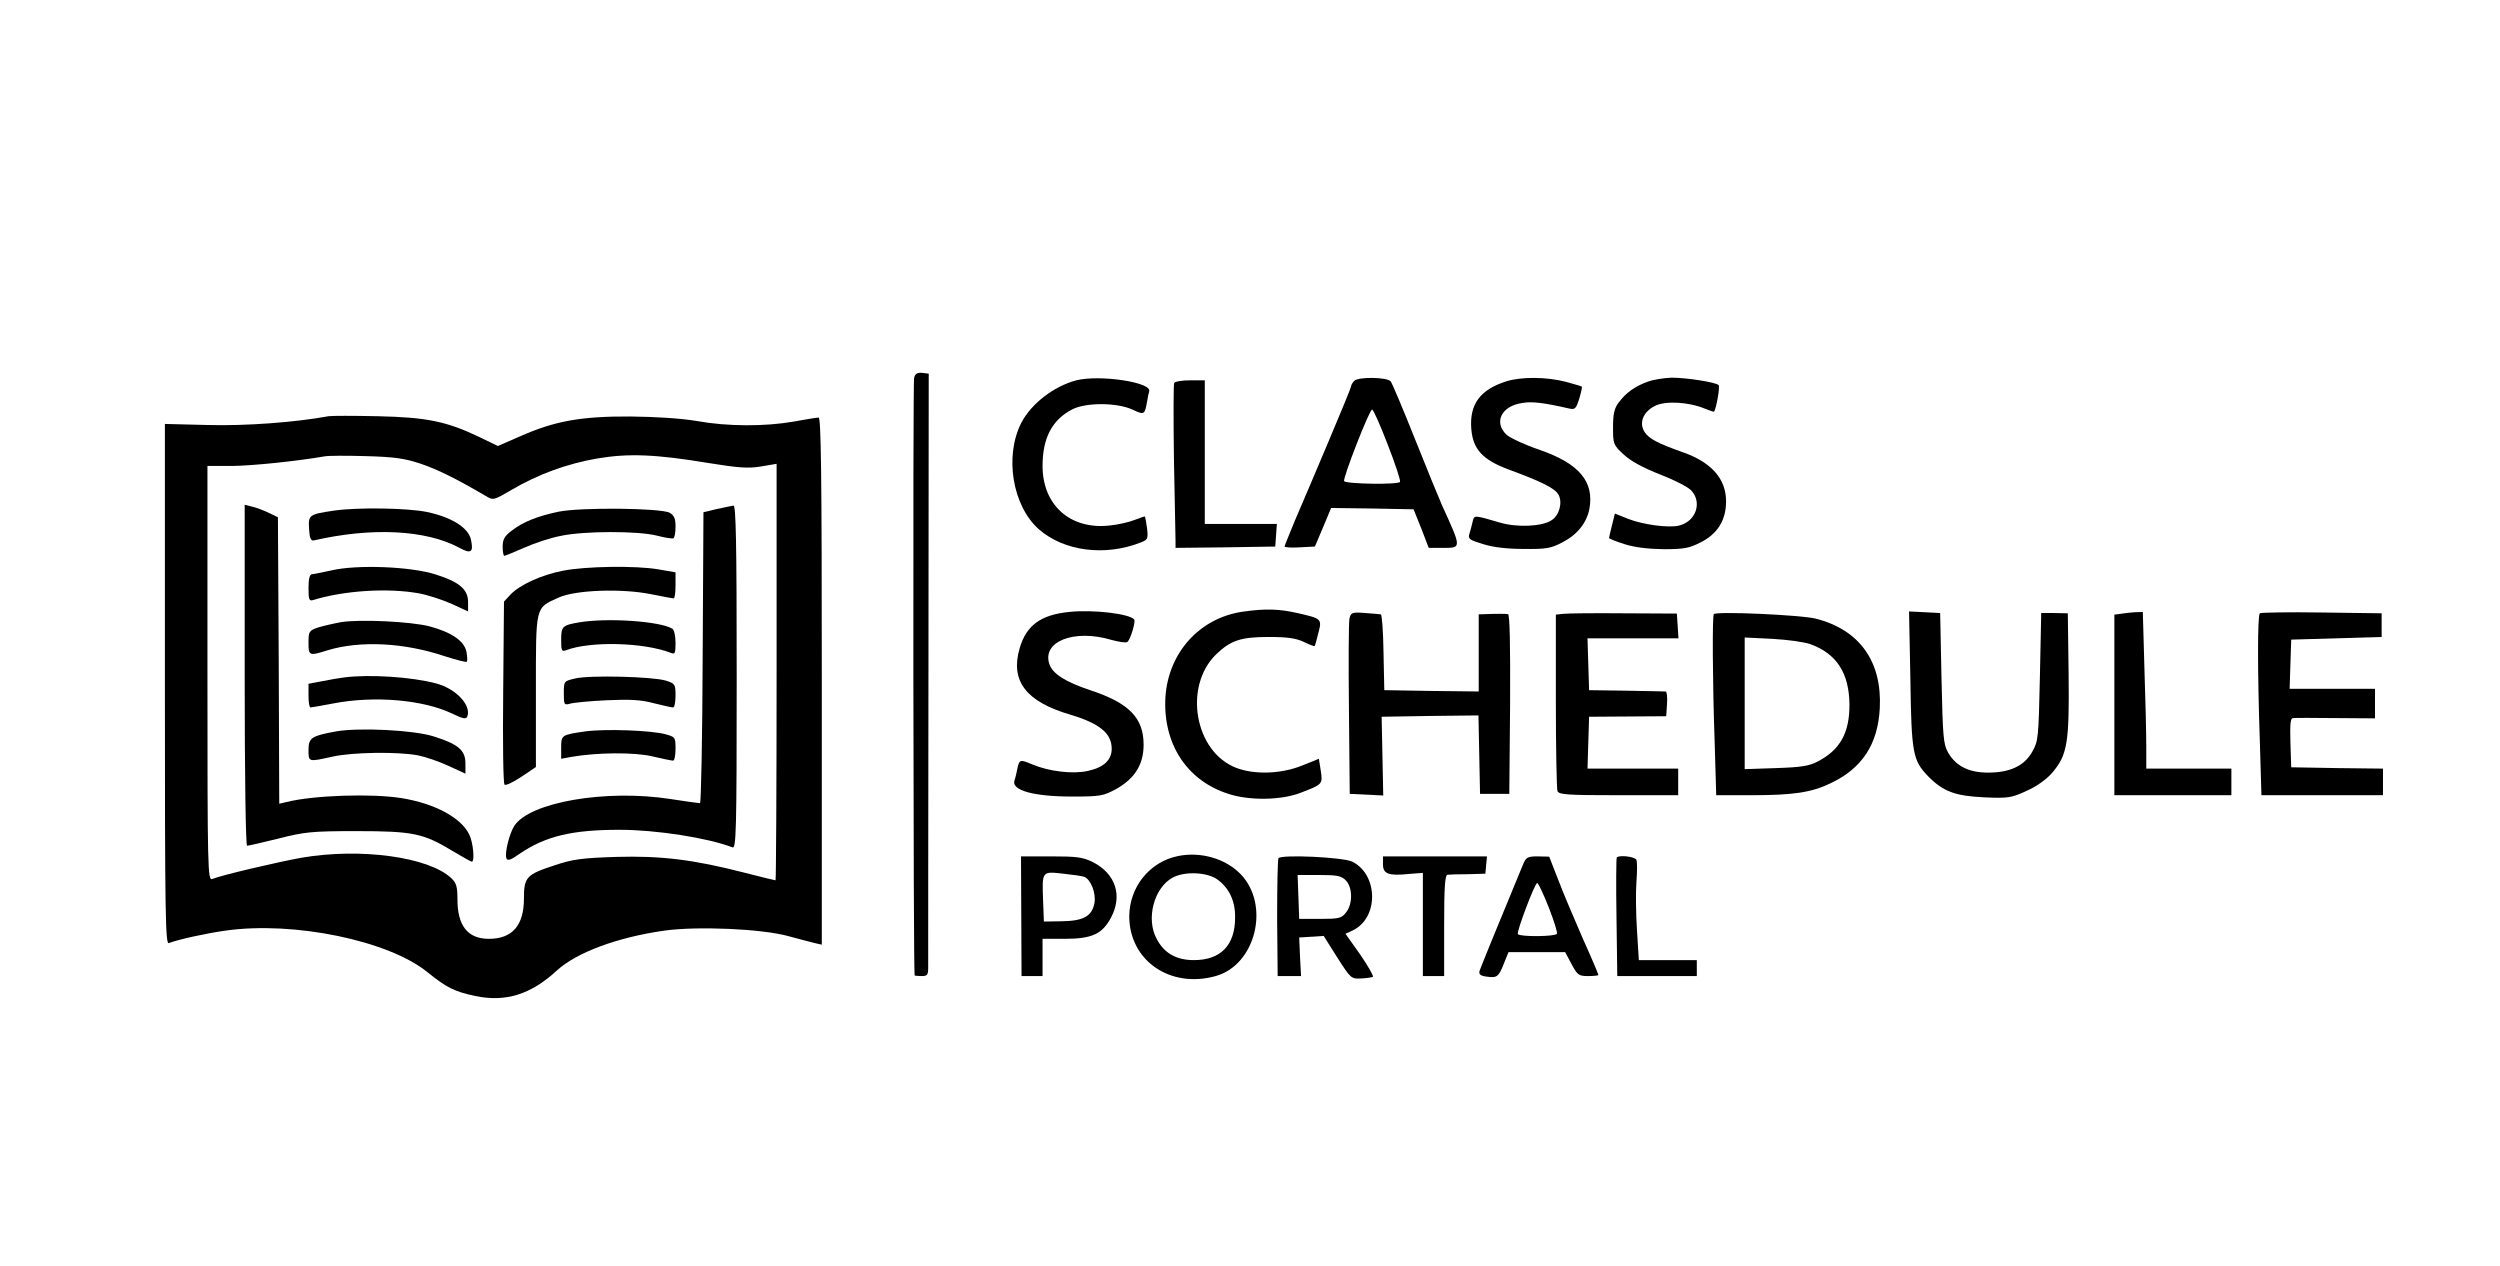 <?xml version="1.0" standalone="no"?>
<!DOCTYPE svg PUBLIC "-//W3C//DTD SVG 20010904//EN"
 "http://www.w3.org/TR/2001/REC-SVG-20010904/DTD/svg10.dtd">
<svg version="1.0" xmlns="http://www.w3.org/2000/svg"
 width="940pt" height="476pt" viewBox="0 0 940 476"
 preserveAspectRatio="xMidYMid meet">

<g transform="translate(0,476) scale(0.1,-0.1)"
fill="#000000" stroke="none">
<path d="M3437 3339 c-5 -17 -3 -2237 2 -2246 0 -2 12 -3 26 -3 22 0 25 4 25
33 0 17 0 527 1 1132 l1 1100 -25 3 c-18 2 -26 -3 -30 -19z"/>
<path d="M4047 3330 c-84 -22 -170 -88 -207 -160 -64 -126 -33 -312 66 -400
95 -83 249 -103 385 -49 25 10 26 14 22 52 -3 23 -7 43 -8 45 -1 1 -18 -5 -39
-13 -20 -8 -62 -18 -95 -21 -147 -16 -251 77 -251 224 0 105 36 174 112 213
51 26 167 26 226 -1 45 -21 46 -20 55 30 2 14 6 32 8 39 9 34 -187 63 -274 41z"/>
<path d="M5092 3328 c-6 -6 -12 -16 -12 -21 0 -4 -39 -99 -86 -210 -47 -111
-103 -244 -125 -294 -21 -51 -39 -95 -39 -98 0 -3 26 -5 57 -3 l57 3 31 73 30
72 155 -2 155 -3 29 -72 28 -73 54 0 c70 0 70 -2 -4 160 -11 25 -57 137 -102
250 -45 113 -86 210 -91 216 -13 16 -121 18 -137 2z m126 -240 c28 -72 49
-135 46 -140 -7 -11 -203 -8 -210 3 -6 10 95 269 105 269 5 0 31 -59 59 -132z"/>
<path d="M5663 3326 c-97 -31 -138 -85 -131 -178 6 -77 42 -117 142 -154 123
-45 174 -71 186 -94 16 -29 3 -78 -26 -96 -35 -24 -130 -28 -194 -9 -99 29
-97 29 -103 3 -3 -12 -8 -33 -12 -45 -6 -19 -1 -23 52 -39 37 -12 91 -18 153
-18 83 -1 102 2 145 25 55 28 91 73 101 125 19 103 -38 171 -188 223 -54 18
-109 44 -123 56 -50 47 -20 109 60 120 36 6 79 1 175 -21 22 -5 26 -1 38 37 7
23 11 43 10 45 -2 2 -30 10 -63 19 -71 18 -165 19 -222 1z"/>
<path d="M6196 3325 c-48 -17 -83 -42 -110 -79 -16 -21 -21 -42 -21 -92 0 -63
1 -67 40 -103 27 -25 73 -50 137 -75 52 -20 105 -47 117 -60 42 -45 18 -116
-45 -132 -39 -10 -135 3 -192 25 l-50 20 -11 -44 c-6 -24 -11 -46 -11 -48 0
-2 26 -13 58 -23 38 -12 87 -18 147 -19 78 0 97 4 140 26 63 32 95 83 95 154
0 84 -54 146 -161 184 -96 34 -128 51 -145 76 -22 34 -7 75 37 98 39 21 127
16 188 -9 19 -8 35 -13 36 -12 8 12 23 94 17 100 -11 11 -122 28 -176 28 -28
-1 -69 -7 -90 -15z"/>
<path d="M4415 3320 c-3 -5 -3 -134 -1 -287 3 -153 6 -290 6 -306 l0 -27 188
2 187 3 3 43 3 42 -135 0 -136 0 0 270 0 270 -54 0 c-30 0 -57 -4 -61 -10z"/>
<path d="M1235 3195 c-124 -23 -312 -37 -454 -33 l-161 4 0 -979 c0 -875 2
-979 15 -973 37 14 136 36 214 47 255 36 612 -37 759 -157 72 -58 100 -72 179
-89 115 -24 210 6 308 97 74 67 227 124 404 149 124 17 365 7 466 -21 44 -12
90 -24 103 -27 l22 -5 0 991 c0 786 -3 991 -12 991 -7 0 -49 -7 -93 -15 -107
-19 -249 -19 -365 2 -59 10 -154 16 -250 17 -185 1 -283 -17 -411 -73 l-87
-38 -68 33 c-125 60 -200 75 -384 79 -91 2 -174 2 -185 0z m345 -178 c65 -22
132 -55 245 -121 30 -18 30 -18 100 23 99 58 206 97 320 117 118 20 221 16
419 -17 112 -18 149 -21 197 -13 l59 10 0 -783 c0 -431 -2 -783 -4 -783 -3 0
-56 13 -118 29 -191 49 -313 64 -483 59 -126 -4 -163 -9 -228 -31 -108 -35
-117 -45 -117 -125 0 -102 -44 -152 -132 -152 -79 0 -118 49 -118 148 0 48 -4
62 -23 80 -85 80 -341 115 -563 77 -89 -16 -303 -66 -336 -80 -17 -7 -18 34
-18 773 l0 780 94 0 c78 1 242 18 346 36 14 3 84 3 155 1 107 -3 144 -8 205
-28z"/>
<path d="M920 2221 c0 -383 4 -641 9 -641 5 0 58 12 118 27 98 25 125 28 293
28 212 0 252 -8 362 -75 37 -22 69 -40 72 -40 12 0 5 74 -10 103 -31 63 -130
116 -254 136 -111 18 -333 11 -434 -15 l-26 -6 -2 538 -3 539 -35 17 c-19 9
-47 20 -62 23 l-28 7 0 -641z"/>
<path d="M2695 2846 l-50 -12 -3 -547 c-1 -301 -6 -547 -10 -547 -5 0 -55 7
-113 16 -241 37 -527 -12 -585 -101 -19 -29 -37 -103 -30 -122 5 -11 16 -7 50
17 97 66 197 90 375 90 138 0 331 -30 425 -66 14 -6 16 55 16 640 0 511 -3
646 -12 645 -7 -1 -35 -7 -63 -13z"/>
<path d="M1255 2840 c-93 -14 -96 -16 -93 -68 2 -36 7 -46 18 -44 218 50 420
40 546 -27 45 -25 55 -18 45 29 -9 45 -71 85 -166 105 -73 15 -261 18 -350 5z"/>
<path d="M2100 2836 c-80 -17 -133 -38 -177 -72 -26 -20 -33 -32 -33 -60 0
-18 3 -34 6 -34 3 0 37 14 76 31 38 17 99 37 136 44 88 19 291 19 362 1 30 -8
58 -12 62 -10 5 3 8 23 8 44 0 30 -5 42 -22 52 -34 18 -335 21 -418 4z"/>
<path d="M1245 2615 c-33 -7 -66 -14 -72 -14 -9 -1 -13 -18 -13 -52 0 -43 2
-50 18 -45 117 36 282 46 397 25 33 -6 88 -24 122 -39 l63 -29 0 35 c0 48 -33
76 -122 104 -92 30 -298 38 -393 15z"/>
<path d="M2116 2614 c-81 -16 -162 -53 -197 -90 l-24 -26 -3 -340 c-2 -187 0
-344 5 -348 4 -5 33 9 63 29 l55 37 0 286 c0 324 -3 311 85 351 63 29 238 35
347 13 44 -9 83 -16 86 -16 4 0 7 22 7 49 l0 49 -63 11 c-85 15 -276 12 -361
-5z"/>
<path d="M1284 2421 c-28 -5 -67 -14 -87 -20 -35 -12 -37 -15 -37 -57 0 -50 2
-51 72 -29 122 37 287 29 439 -22 44 -14 82 -24 84 -21 3 3 2 19 -1 37 -8 41
-57 74 -139 96 -71 18 -258 27 -331 16z"/>
<path d="M2178 2420 c-64 -11 -68 -15 -68 -67 0 -39 2 -44 18 -38 91 35 293
30 395 -10 15 -6 17 -1 17 38 0 25 -5 49 -12 53 -45 28 -243 42 -350 24z"/>
<path d="M1295 2213 c-16 -2 -54 -8 -82 -14 l-53 -10 0 -45 c0 -24 3 -44 8
-44 4 0 42 7 85 15 155 30 338 14 447 -38 41 -20 53 -22 57 -11 16 42 -42 104
-116 124 -93 25 -251 35 -346 23z"/>
<path d="M2163 2209 c-43 -10 -43 -10 -43 -56 0 -42 1 -45 23 -39 12 4 74 10
137 13 88 4 130 2 178 -11 35 -9 68 -16 73 -16 5 0 9 20 9 45 0 42 -2 45 -37
56 -50 15 -286 21 -340 8z"/>
<path d="M1264 2010 c-93 -17 -104 -24 -104 -70 0 -46 -1 -45 90 -25 76 17
245 19 321 5 30 -6 82 -24 116 -40 l63 -29 0 39 c0 49 -27 72 -119 101 -75 24
-279 34 -367 19z"/>
<path d="M2201 2010 c-90 -13 -91 -14 -91 -61 l0 -42 38 7 c97 17 238 18 305
2 38 -9 72 -16 78 -16 5 0 9 20 9 45 0 42 -1 44 -37 54 -54 15 -227 21 -302
11z"/>
<path d="M4019 2459 c-107 -11 -160 -51 -185 -136 -36 -123 23 -201 190 -250
110 -33 156 -70 156 -128 0 -43 -30 -71 -91 -84 -56 -12 -144 -2 -208 25 -45
19 -48 18 -55 -13 -3 -16 -8 -38 -12 -49 -10 -36 74 -59 216 -59 109 0 118 2
168 29 69 39 102 92 102 166 0 101 -55 157 -201 205 -93 31 -140 61 -153 97
-30 86 93 134 233 92 30 -8 57 -12 61 -7 12 13 30 75 25 83 -14 22 -155 39
-246 29z"/>
<path d="M4672 2460 c-162 -24 -279 -154 -290 -321 -10 -175 80 -314 237 -364
79 -26 199 -24 271 4 83 32 84 32 76 84 l-7 44 -62 -25 c-78 -32 -179 -36
-249 -9 -156 60 -199 305 -76 426 55 53 93 66 198 66 73 0 104 -5 133 -19 21
-10 39 -17 40 -15 2 2 8 24 14 49 14 53 13 54 -79 75 -71 16 -121 17 -206 5z"/>
<path d="M5074 2435 c-3 -13 -4 -167 -2 -342 l3 -318 63 -3 63 -3 -3 148 -3
148 182 3 182 2 3 -147 3 -148 55 0 55 0 3 338 c1 222 -1 337 -8 338 -5 1 -19
1 -30 1 -11 0 -33 0 -50 -1 l-30 -1 0 -145 0 -145 -177 2 -178 3 -3 143 c-1
78 -6 142 -10 142 -4 1 -31 3 -59 5 -49 4 -53 2 -59 -20z"/>
<path d="M5878 2452 l-28 -3 0 -324 c0 -178 3 -330 6 -339 5 -14 35 -16 230
-16 l224 0 0 50 0 50 -170 0 -171 0 3 98 3 97 145 1 145 1 3 47 c2 25 -1 46
-5 46 -4 0 -71 2 -148 3 l-140 2 -3 98 -3 97 171 0 171 0 -3 47 -3 46 -200 1
c-110 1 -212 0 -227 -2z"/>
<path d="M6444 2451 c-6 -6 -5 -249 3 -478 l6 -203 131 0 c158 0 227 10 299
45 119 56 178 147 185 282 9 176 -76 295 -241 337 -57 14 -371 28 -383 17z
m363 -113 c99 -36 146 -109 147 -228 0 -106 -35 -169 -119 -213 -32 -17 -62
-22 -157 -25 l-118 -4 0 247 0 248 103 -5 c56 -3 121 -12 144 -20z"/>
<path d="M7183 2208 c4 -281 9 -307 67 -367 56 -57 101 -74 211 -79 89 -4 102
-2 158 24 39 17 75 43 97 68 57 67 65 111 62 371 l-3 229 -50 1 -50 0 -5 -240
c-5 -230 -6 -242 -29 -282 -30 -53 -84 -78 -166 -78 -72 0 -120 24 -150 75
-18 32 -20 57 -25 280 l-5 245 -58 3 -59 3 5 -253z"/>
<path d="M7973 2452 l-23 -3 0 -340 0 -339 220 0 220 0 0 50 0 50 -160 0 -160
0 0 83 c0 46 -3 179 -7 295 l-6 211 -31 -1 c-17 -1 -41 -4 -53 -6z"/>
<path d="M8497 2454 c-9 -9 -9 -219 0 -481 l6 -203 229 0 228 0 0 50 0 50
-172 2 -173 3 -3 93 c-2 70 0 92 10 92 7 1 79 1 161 0 l147 -1 0 56 0 55 -160
0 -161 0 3 93 3 92 170 5 170 5 0 44 0 45 -226 3 c-124 2 -228 0 -232 -3z"/>
<path d="M4428 1541 c-106 -22 -181 -116 -182 -226 0 -166 153 -273 325 -225
151 42 206 268 93 384 -57 58 -150 85 -236 67z m151 -89 c43 -32 66 -81 65
-142 0 -104 -54 -160 -155 -160 -66 0 -112 26 -140 80 -41 75 -10 192 60 230
45 25 132 21 170 -8z"/>
<path d="M3840 1315 l1 -225 40 0 39 0 0 70 0 70 83 0 c103 0 142 18 175 81
43 82 17 163 -68 207 -38 19 -60 22 -157 22 l-114 0 1 -225z m237 148 c25 -10
45 -63 38 -99 -9 -49 -42 -67 -123 -68 l-67 -1 -3 79 c-4 111 -5 110 75 101
37 -4 73 -9 80 -12z"/>
<path d="M4807 1533 c-3 -5 -5 -107 -5 -226 l2 -217 44 0 44 0 -4 73 -3 72 46
3 46 3 51 -81 c51 -80 53 -81 90 -79 20 1 40 4 44 6 4 2 -17 39 -47 83 l-56
79 28 13 c97 47 96 208 -2 258 -34 17 -269 28 -278 13z m253 -83 c26 -26 27
-89 1 -121 -17 -22 -27 -24 -98 -24 l-78 0 -3 83 -3 82 81 0 c67 0 83 -3 100
-20z"/>
<path d="M5200 1510 c0 -36 21 -44 98 -36 l52 4 0 -194 0 -194 40 0 40 0 0
190 c0 145 3 190 13 191 6 1 41 2 77 2 l65 2 3 33 3 32 -195 0 -196 0 0 -30z"/>
<path d="M5726 1508 c-80 -193 -159 -386 -163 -399 -3 -12 3 -18 26 -21 40 -6
46 -1 66 50 l17 42 107 0 106 0 24 -45 c22 -41 27 -45 62 -45 22 0 39 2 39 4
0 3 -26 65 -59 138 -32 73 -74 172 -92 220 l-34 87 -43 1 c-39 0 -44 -3 -56
-32z m97 -159 c20 -51 34 -96 31 -100 -6 -11 -141 -12 -147 -1 -5 9 64 192 73
192 4 0 23 -41 43 -91z"/>
<path d="M6079 1536 c-2 -2 -3 -104 -1 -225 l3 -221 149 0 150 0 0 30 0 30
-109 0 -109 0 -7 113 c-4 62 -5 143 -2 181 3 38 3 75 0 83 -5 12 -64 19 -74 9z"/>
</g>
</svg>
